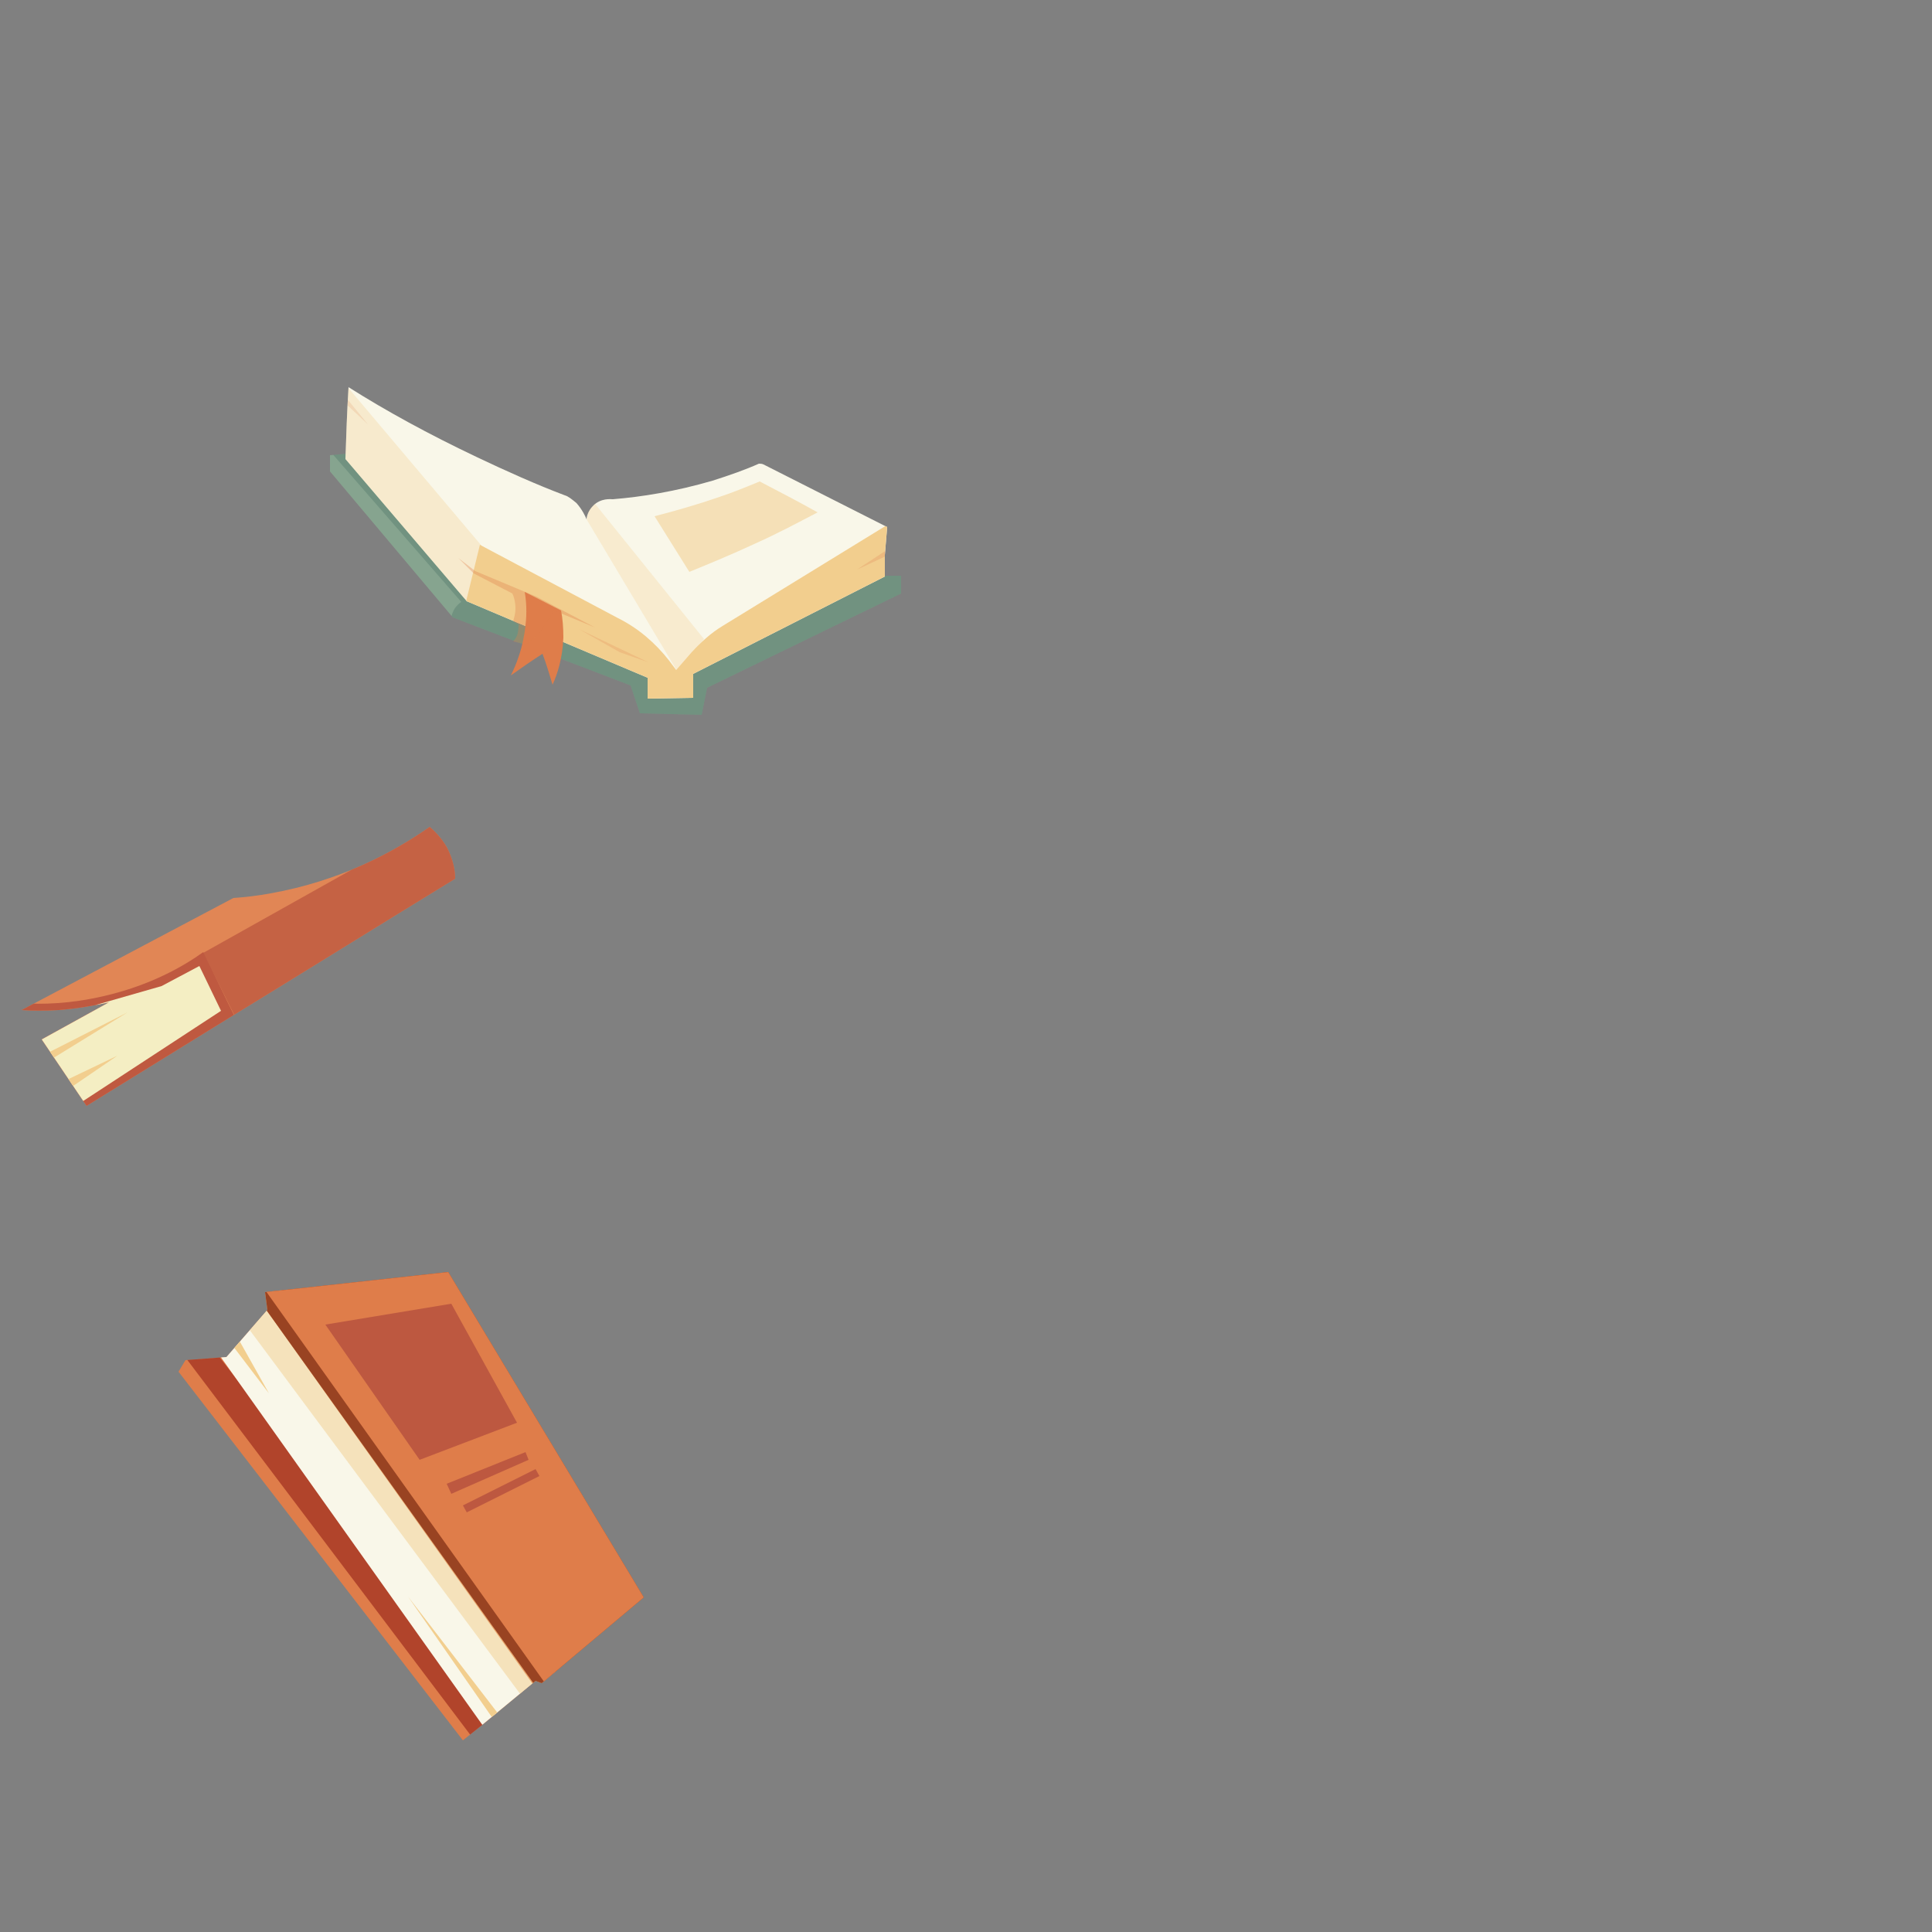<?xml version="1.0" encoding="utf-8"?>
<!-- Generator: Adobe Illustrator 25.2.1, SVG Export Plug-In . SVG Version: 6.00 Build 0)  -->
<svg version="1.1" id="Layer_2" xmlns="http://www.w3.org/2000/svg" xmlns:xlink="http://www.w3.org/1999/xlink" x="0px" y="0px"
	 viewBox="0 0 250 250" style="enable-background:new 0 0 250 250;" xml:space="preserve">
<rect x="0" y="0" width="250" height="250" fill="#808080" stroke="none"/>
<style type="text/css">
	.st0{opacity:0.18;clip-path:url(#XMLID_2_);fill:#15433D;}
	.st1{opacity:0.31;clip-path:url(#XMLID_3_);fill:#F2CE8E;}
	.st2{clip-path:url(#XMLID_3_);fill:#F2CE8E;}
	.st3{opacity:0.28;clip-path:url(#XMLID_3_);fill:#F2CE8E;}
	.st4{opacity:0.54;clip-path:url(#XMLID_3_);fill:#F2CE8E;}
	.st5{opacity:0.18;clip-path:url(#XMLID_3_);fill:#E18655;}
	.st6{opacity:0.27;clip-path:url(#XMLID_3_);fill:#E18655;}
	.st7{opacity:0.24;clip-path:url(#XMLID_3_);fill:#E18655;}
	.st8{fill:#DF7D4A;}
	.st9{opacity:0.33;fill:#DF7D4A;}
	.st10{opacity:0.96;clip-path:url(#XMLID_4_);fill:#BD5840;}
	.st11{opacity:0.77;clip-path:url(#XMLID_4_);fill:#BD5840;}
	.st12{clip-path:url(#XMLID_4_);fill:#F4EEC3;}
	.st13{clip-path:url(#XMLID_4_);fill:#F2CE8E;}
	.st14{opacity:0.76;clip-path:url(#XMLID_5_);fill:#A33322;}
	.st15{clip-path:url(#XMLID_5_);fill:#F9F7E9;}
	.st16{opacity:0.5;clip-path:url(#XMLID_5_);fill:#F2CE8E;}
	.st17{clip-path:url(#XMLID_5_);}
	.st18{clip-path:url(#XMLID_6_);fill:#DF7D4A;}
	.st19{clip-path:url(#XMLID_5_);fill:#F2CE8E;}
	.st20{clip-path:url(#XMLID_5_);fill:#BD5840;}
</style>
<g>
	<g>
		<defs>
			<polygon id="XMLID_40_" points="46.2,58.6 42.7,58.9 42.7,61 58.6,79.9 81.6,88.7 82.8,92.3 90.8,92.5 91.5,89 116.6,76.8 
				116.6,74.5 112.8,74.5 86.5,84.4 56.8,72.9 			"/>
		</defs>
		<use xlink:href="#XMLID_40_"  style="overflow:visible;fill:#86A48F;"/>
		<clipPath id="XMLID_2_">
			<use xlink:href="#XMLID_40_"  style="overflow:visible;"/>
		</clipPath>
		<path class="st0" d="M42.2,57.8l17.5,20.1c-0.2,0.1-0.3,0.2-0.5,0.4c-0.9,0.9-0.9,2.2-0.9,2.6c7.6,2.7,15.1,5.5,22.7,8.2l1.5,4.7
			l11.3-0.5l23.4-15.8l0-3.2l-2.9-0.3L87.6,86.8L43.9,56.9l-1.8,0.6L42.2,57.8z"/>
	</g>
	<g>
		<defs>
			<path id="XMLID_22_" d="M44.7,59.4l15.7,18.4l23.4,9.9l0,2.7l5.9-0.1l0-3.1l24.8-12.6c0-0.9,0-1.8,0-2.8c0.1-1.3,0.2-2.5,0.3-3.6
				c-5.3-2.7-10.7-5.4-16-8.1c-0.2-0.1-0.4-0.1-0.6-0.1c-1.8,0.8-3.8,1.5-6,2.2c-4.8,1.4-9.2,2.1-12.9,2.4c-0.2,0-1.6-0.2-2.6,0.9
				c-0.6,0.6-0.8,1.4-0.8,1.7c-0.2-0.5-0.6-1.3-1.3-2.1c-0.6-0.5-1.1-0.9-1.5-1c-3.7-1.4-7.5-3.1-11.5-5c-6.1-2.9-11.6-5.9-16.5-9
				C44.9,53.3,44.8,56.4,44.7,59.4z"/>
		</defs>
		<use xlink:href="#XMLID_22_"  style="overflow:visible;fill:#F9F7E9;"/>
		<clipPath id="XMLID_3_">
			<use xlink:href="#XMLID_22_"  style="overflow:visible;"/>
		</clipPath>
		<polygon class="st1" points="44.4,49.4 62.3,70.6 59.5,82.9 43.6,60.3 		"/>
		<path class="st2" d="M115.5,67.5l-22,13.5c-1.5,0.9-2.8,2.1-4,3.4l-2,2.3l-0.9-1.2c-1.8-2.3-4-4.2-6.6-5.5l-17.9-9.5L60,79.1
			l25,13.4l15.3-1.9l16-11.7L115.5,67.5z"/>
		<polyline class="st3" points="75.9,67.2 87.6,86.8 89.6,84.5 91.1,82.7 76.6,64.7 75.9,67.2 75.9,67.2 75.9,67.2 		"/>
		<path class="st4" d="M84.7,66.8c2.7-0.7,5.5-1.5,8.4-2.5c1.8-0.6,3.5-1.3,5.2-2c2.5,1.3,5,2.6,7.5,4c-2.5,1.3-5.1,2.7-8,4
			c-3,1.4-5.9,2.6-8.6,3.7C87.7,71.6,86.2,69.2,84.7,66.8z"/>
		<polygon class="st5" points="44.9,51.6 47.6,54.9 44.7,52.2 		"/>
		<polygon class="st6" points="115,71 110.9,73.7 115.2,71.7 		"/>
		<polygon class="st7" points="83.9,85.7 74.9,81.4 80.2,84.4 		"/>
	</g>
	<path class="st8" d="M67.9,76.6l4.7,2.4c0.2,1,0.3,2.2,0.3,3.5c-0.1,2.7-0.8,4.8-1.4,6.1c-0.4-1.3-0.8-2.7-1.3-4
		c-1.4,0.9-2.7,1.8-4.1,2.8c0.7-1.4,1.6-3.6,1.9-6.5C68.2,79.2,68.1,77.8,67.9,76.6z"/>
	<path class="st9" d="M61.5,73.9l7.9,3.3l7.6,4L71.7,79L70,81.7l-1.9,1.7L66.4,83c0.2-0.2,0.5-0.6,0.6-1.1c0.1-0.5,0.1-0.9,0.1-1.1
		c-0.2-0.1-0.5-0.3-0.7-0.4c0.1-0.4,0.3-0.9,0.3-1.7c0-0.8-0.2-1.5-0.4-1.9c-1.7-0.9-3.3-1.7-5-2.6l-2-2L61.5,73.9z"/>
</g>
<g>
	<defs>
		<path id="XMLID_23_" d="M55.6,107c0.6,0.5,1.5,1.4,2.2,2.6c0.9,1.7,1.1,3.2,1.1,4.1c-9.8,6-19.6,12.1-29.4,18.1l-18.3,11.3
			l-5.8-8.6l8.7-4.8c-1.8,0.4-4,0.8-6.5,1c-1.8,0.1-3.4,0.1-4.8,0c9.1-4.8,18.3-9.7,27.4-14.5c1.5-0.1,3.2-0.3,4.8-0.6
			C44,114,50.9,110.3,55.6,107z"/>
	</defs>
	<use xlink:href="#XMLID_23_"  style="overflow:visible;fill:#E18655;"/>
	<clipPath id="XMLID_4_">
		<use xlink:href="#XMLID_23_"  style="overflow:visible;"/>
	</clipPath>
	<path class="st10" d="M2.7,129.8c2.7,0.2,6.4,0.1,10.7-0.9c6.1-1.4,10.4-3.9,12.9-5.7c1.4,2.8,2.7,5.6,4.1,8.4l-19.5,12.3
		l-8.5-11.4L2.7,129.8z"/>
	<polygon class="st11" points="57,106.1 26.3,123.3 30.9,132.5 61.7,113.6 56.6,105.6 	"/>
	<polygon class="st12" points="8.7,131.1 20.9,127.6 25.8,125 28.6,130.8 9.8,143.1 3.5,134.1 	"/>
	<polygon class="st13" points="4.7,137 16.5,131 4.8,138.2 	"/>
	<polygon class="st13" points="8.3,139.9 15.2,136.6 9.2,140.7 	"/>
</g>
<g>
	<defs>
		<polygon id="XMLID_21_" points="58,164.6 34.3,167.2 34.6,169.5 29.3,175.6 24,176 23.1,177.5 59.9,225.2 62.4,223.2 69.3,217.5 
			70.1,217.8 83.3,206.7 		"/>
	</defs>
	<use xlink:href="#XMLID_21_"  style="overflow:visible;fill:#DF7D4A;"/>
	<clipPath id="XMLID_5_">
		<use xlink:href="#XMLID_21_"  style="overflow:visible;"/>
	</clipPath>
	<path class="st14" d="M23.2,174.6L62,226c0,0,2.6-1.2,2.8-2.4s-38.2-50.3-38.2-50.3L23.2,174.6z"/>
	<polygon class="st15" points="31.1,164.8 71.7,221.8 63.2,224.3 27.5,174.1 	"/>
	<polygon class="st16" points="27.1,165.1 69.1,221.6 73.5,218.6 33.1,162.3 	"/>
	<g class="st17">
		<defs>
			<polygon id="XMLID_29_" points="57.9,161.1 88.8,207.5 70.6,220 30.8,164.4 57.6,160.2 			"/>
		</defs>
		<use xlink:href="#XMLID_29_"  style="overflow:visible;fill:#994322;"/>
		<clipPath id="XMLID_6_">
			<use xlink:href="#XMLID_29_"  style="overflow:visible;"/>
		</clipPath>
		<polygon class="st18" points="33,165.1 71.1,218.6 85.5,206.3 57.9,161.1 33.3,164.4 		"/>
	</g>
	<polygon class="st19" points="29.7,173.6 34.8,180.3 29.8,171.4 	"/>
	<polyline class="st19" points="64,222.7 52.8,206.6 64.5,221.8 64,222.7 64,222.7 	"/>
	<polygon class="st20" points="42.1,171.4 54.3,188.9 66.9,184.1 58.4,168.7 	"/>
	<polygon class="st20" points="68,187.9 57.8,192 58.4,193.3 68.4,188.9 	"/>
	<polygon class="st20" points="69.3,190.1 59.9,194.8 60.4,195.7 69.8,191 	"/>
</g>
</svg>
